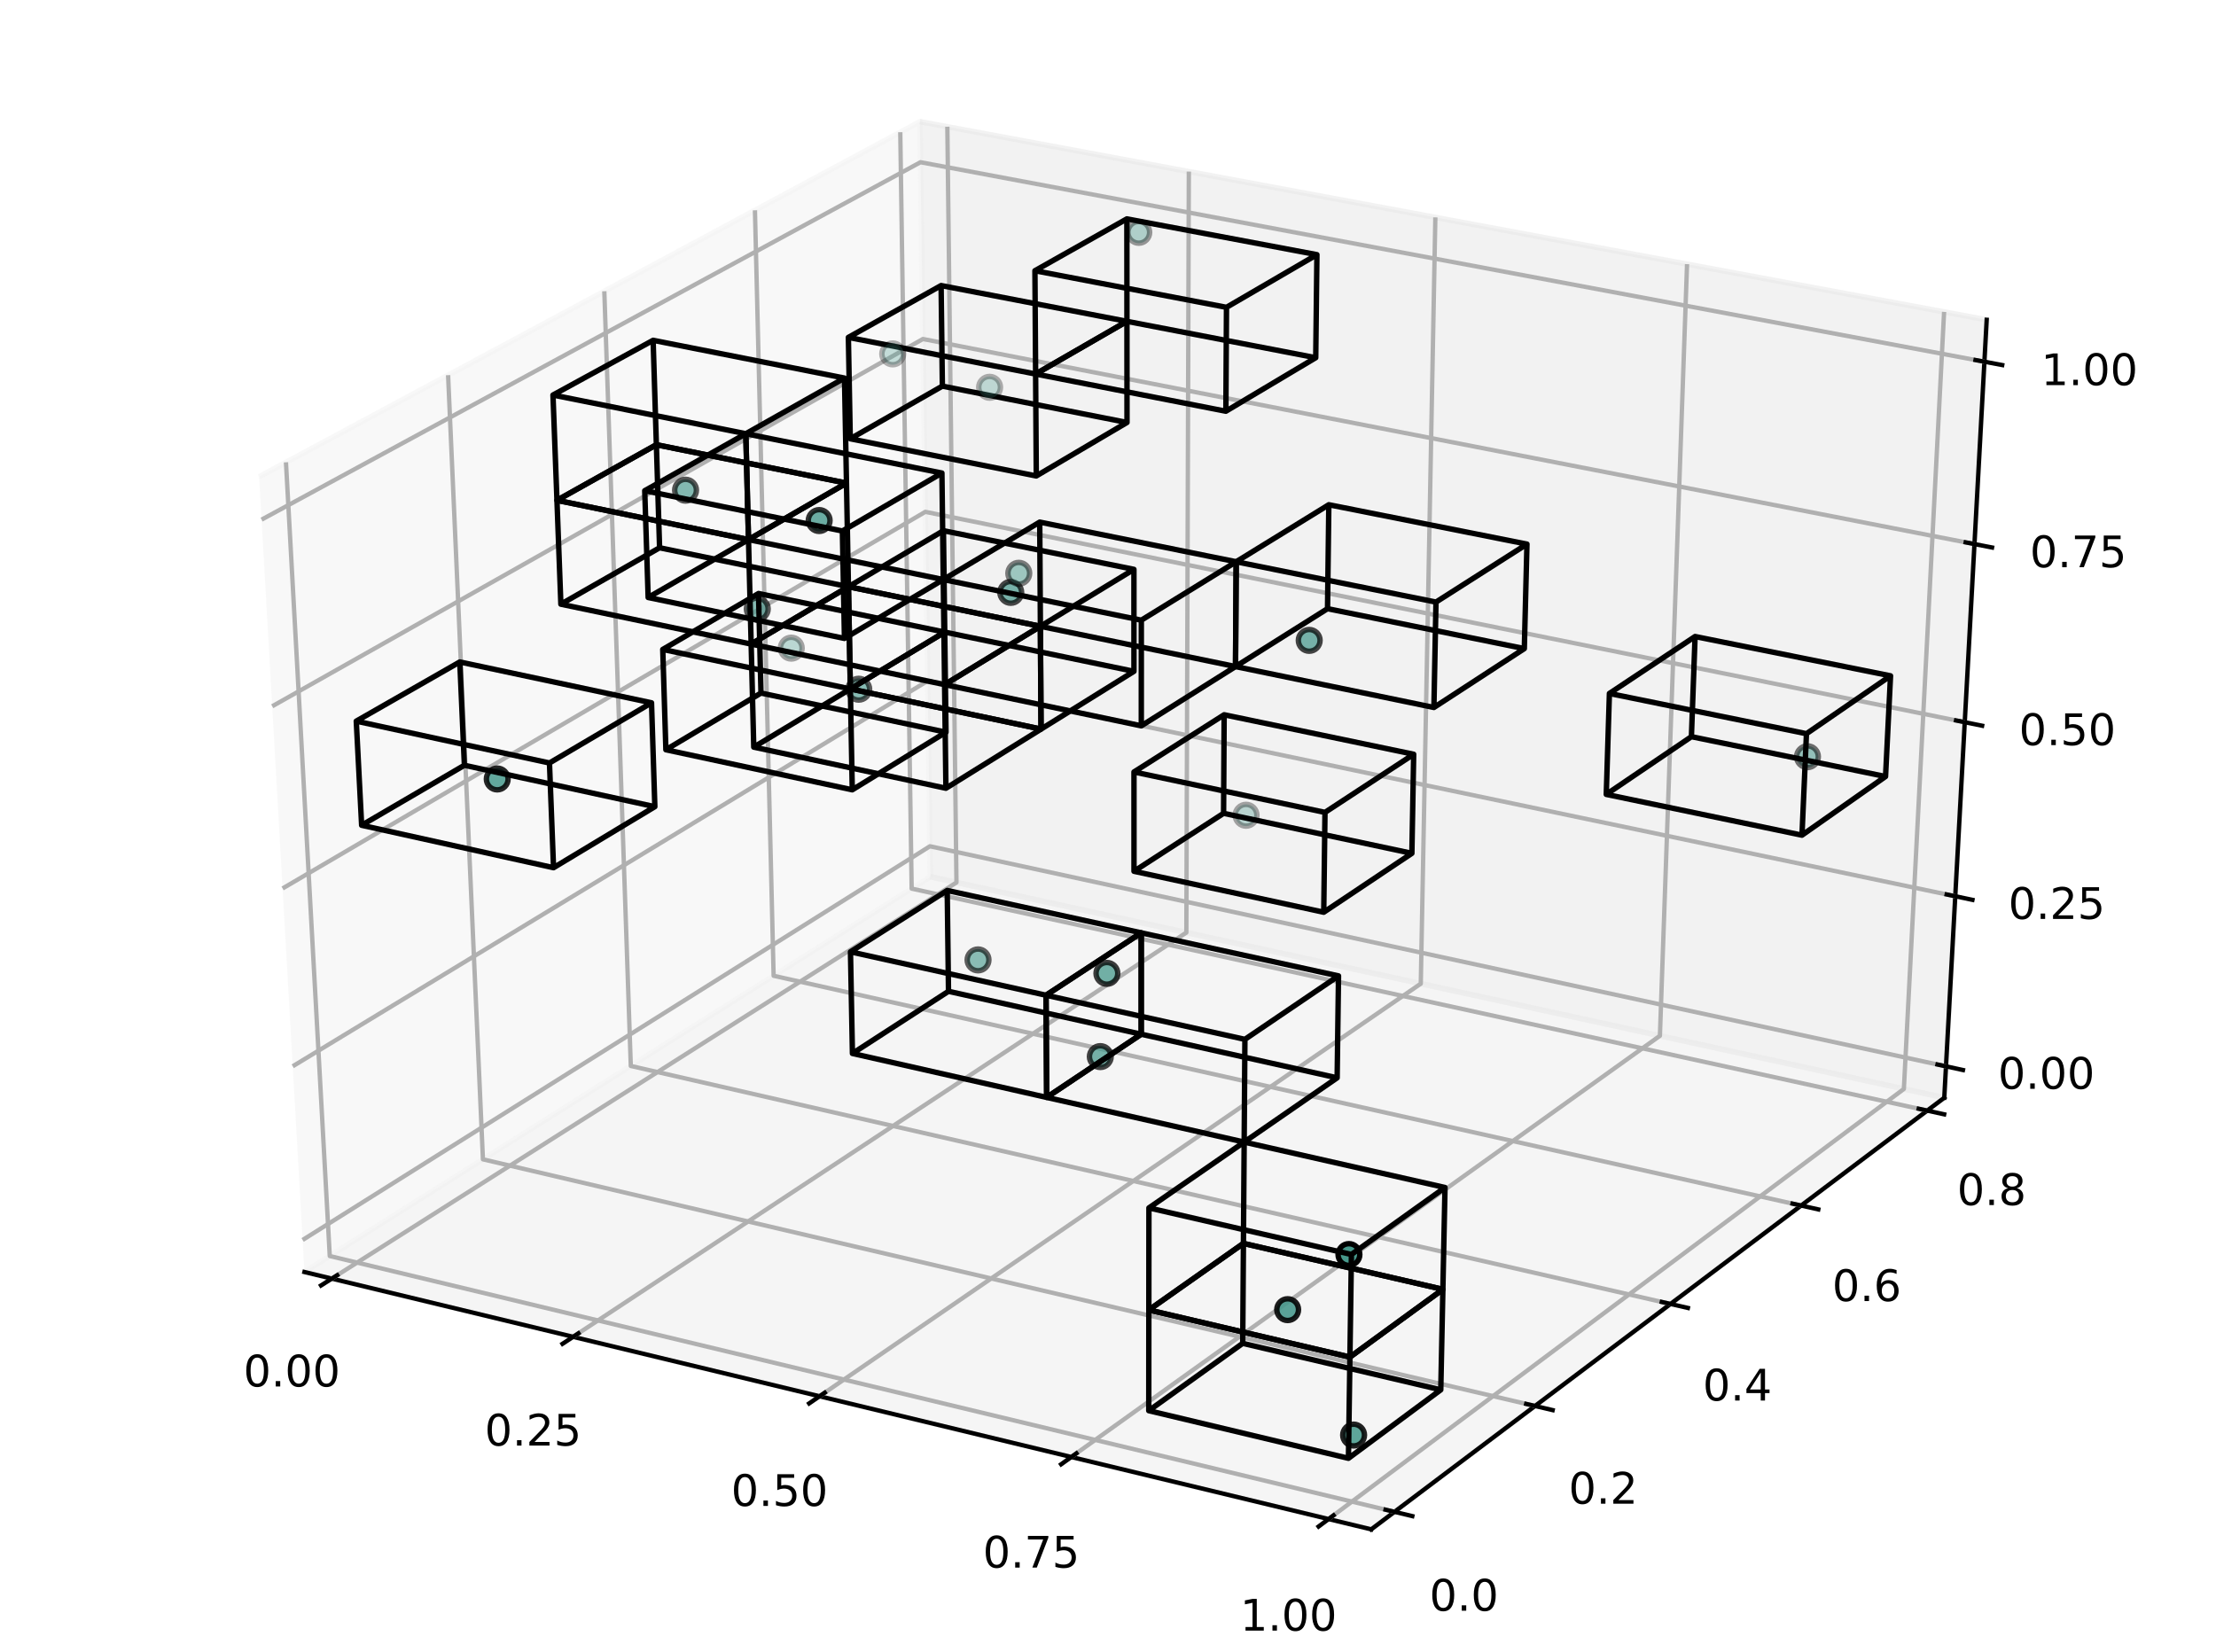 <?xml version="1.0" encoding="utf-8" standalone="no"?>
<!DOCTYPE svg PUBLIC "-//W3C//DTD SVG 1.1//EN"
  "http://www.w3.org/Graphics/SVG/1.1/DTD/svg11.dtd">
<!-- Created with matplotlib (https://matplotlib.org/) -->
<svg height="303.84pt" version="1.1" viewBox="0 0 407.52 303.84" width="407.52pt" xmlns="http://www.w3.org/2000/svg" xmlns:xlink="http://www.w3.org/1999/xlink">
 <defs>
  <style type="text/css">
*{stroke-linecap:butt;stroke-linejoin:round;}
  </style>
 </defs>
 <g id="figure_1">
  <g id="patch_1">
   <path d="M 0 303.84 
L 407.52 303.84 
L 407.52 0 
L 0 0 
z
" style="fill:#ffffff;"/>
  </g>
  <g id="patch_2">
   <path d="M 2.674 299.469 
L 404.846 299.469 
L 404.846 2.991 
L 2.674 2.991 
z
" style="fill:#ffffff;"/>
  </g>
  <g id="pane3d_1">
   <g id="patch_3">
    <path d="M 55.988 233.958 
L 171.092 161.268 
L 169.175 22.37 
L 47.654 87.68 
" style="fill:#f2f2f2;opacity:0.5;stroke:#f2f2f2;stroke-linejoin:miter;"/>
   </g>
  </g>
  <g id="pane3d_2">
   <g id="patch_4">
    <path d="M 171.092 161.268 
L 357.549 201.906 
L 365.35 58.82 
L 169.175 22.37 
" style="fill:#e6e6e6;opacity:0.5;stroke:#e6e6e6;stroke-linejoin:miter;"/>
   </g>
  </g>
  <g id="pane3d_3">
   <g id="patch_5">
    <path d="M 55.988 233.958 
L 252.166 281.288 
L 357.549 201.906 
L 171.092 161.268 
" style="fill:#ececec;opacity:0.5;stroke:#ececec;stroke-linejoin:miter;"/>
   </g>
  </g>
  <g id="axis3d_1">
   <g id="line2d_1">
    <path d="M 55.988 233.958 
L 252.166 281.288 
" style="fill:none;stroke:#000000;stroke-linecap:square;stroke-width:0.8;"/>
   </g>
   <g id="Line3DCollection_1">
    <path d="M 61.022 235.172 
L 175.892 162.314 
L 174.215 23.306 
" style="fill:none;stroke:#b0b0b0;stroke-width:0.8;"/>
    <path d="M 105.395 245.878 
L 218.168 171.528 
L 218.625 31.557 
" style="fill:none;stroke:#b0b0b0;stroke-width:0.8;"/>
    <path d="M 150.715 256.812 
L 261.281 180.925 
L 263.959 39.981 
" style="fill:none;stroke:#b0b0b0;stroke-width:0.8;"/>
    <path d="M 197.014 267.982 
L 305.256 190.509 
L 310.246 48.581 
" style="fill:none;stroke:#b0b0b0;stroke-width:0.8;"/>
    <path d="M 244.324 279.396 
L 350.119 200.287 
L 357.517 57.364 
" style="fill:none;stroke:#b0b0b0;stroke-width:0.8;"/>
   </g>
   <g id="xtick_1">
    <g id="line2d_2">
     <path clip-path="url(#pc2d197126c)" d="M 209.195 147.224 
" style="fill:none;stroke:#000000;stroke-linecap:square;stroke-opacity:0.1;stroke-width:0.5;"/>
    </g>
    <g id="line2d_3">
     <path d="M 62.011 234.545 
L 59.039 236.43 
" style="fill:none;stroke:#000000;stroke-linecap:square;stroke-width:0.8;"/>
    </g>
    <g id="text_1">
     <!-- 0.00 -->
     <defs>
      <path d="M 31.781 66.406 
Q 24.172 66.406 20.328 58.906 
Q 16.5 51.422 16.5 36.375 
Q 16.5 21.391 20.328 13.891 
Q 24.172 6.391 31.781 6.391 
Q 39.453 6.391 43.281 13.891 
Q 47.125 21.391 47.125 36.375 
Q 47.125 51.422 43.281 58.906 
Q 39.453 66.406 31.781 66.406 
z
M 31.781 74.219 
Q 44.047 74.219 50.516 64.516 
Q 56.984 54.828 56.984 36.375 
Q 56.984 17.969 50.516 8.266 
Q 44.047 -1.422 31.781 -1.422 
Q 19.531 -1.422 13.062 8.266 
Q 6.594 17.969 6.594 36.375 
Q 6.594 54.828 13.062 64.516 
Q 19.531 74.219 31.781 74.219 
z
" id="DejaVuSans-48"/>
      <path d="M 10.688 12.406 
L 21 12.406 
L 21 0 
L 10.688 0 
z
" id="DejaVuSans-46"/>
     </defs>
     <g transform="translate(44.764 255.011)scale(0.08 -0.08)">
      <use xlink:href="#DejaVuSans-48"/>
      <use x="63.623" xlink:href="#DejaVuSans-46"/>
      <use x="95.41" xlink:href="#DejaVuSans-48"/>
      <use x="159.033" xlink:href="#DejaVuSans-48"/>
     </g>
    </g>
   </g>
   <g id="xtick_2">
    <g id="line2d_4">
     <path clip-path="url(#pc2d197126c)" d="M 209.195 147.224 
" style="fill:none;stroke:#000000;stroke-linecap:square;stroke-opacity:0.1;stroke-width:0.5;"/>
    </g>
    <g id="line2d_5">
     <path d="M 106.367 245.237 
L 103.447 247.162 
" style="fill:none;stroke:#000000;stroke-linecap:square;stroke-width:0.8;"/>
    </g>
    <g id="text_2">
     <!-- 0.25 -->
     <defs>
      <path d="M 19.188 8.297 
L 53.609 8.297 
L 53.609 0 
L 7.328 0 
L 7.328 8.297 
Q 12.938 14.109 22.625 23.891 
Q 32.328 33.688 34.812 36.531 
Q 39.547 41.844 41.422 45.531 
Q 43.312 49.219 43.312 52.781 
Q 43.312 58.594 39.234 62.25 
Q 35.156 65.922 28.609 65.922 
Q 23.969 65.922 18.812 64.312 
Q 13.672 62.703 7.812 59.422 
L 7.812 69.391 
Q 13.766 71.781 18.938 73 
Q 24.125 74.219 28.422 74.219 
Q 39.75 74.219 46.484 68.547 
Q 53.219 62.891 53.219 53.422 
Q 53.219 48.922 51.531 44.891 
Q 49.859 40.875 45.406 35.406 
Q 44.188 33.984 37.641 27.219 
Q 31.109 20.453 19.188 8.297 
z
" id="DejaVuSans-50"/>
      <path d="M 10.797 72.906 
L 49.516 72.906 
L 49.516 64.594 
L 19.828 64.594 
L 19.828 46.734 
Q 21.969 47.469 24.109 47.828 
Q 26.266 48.188 28.422 48.188 
Q 40.625 48.188 47.75 41.5 
Q 54.891 34.812 54.891 23.391 
Q 54.891 11.625 47.562 5.094 
Q 40.234 -1.422 26.906 -1.422 
Q 22.312 -1.422 17.547 -0.641 
Q 12.797 0.141 7.719 1.703 
L 7.719 11.625 
Q 12.109 9.234 16.797 8.062 
Q 21.484 6.891 26.703 6.891 
Q 35.156 6.891 40.078 11.328 
Q 45.016 15.766 45.016 23.391 
Q 45.016 31 40.078 35.438 
Q 35.156 39.891 26.703 39.891 
Q 22.75 39.891 18.812 39.016 
Q 14.891 38.141 10.797 36.281 
z
" id="DejaVuSans-53"/>
     </defs>
     <g transform="translate(89.133 265.88)scale(0.08 -0.08)">
      <use xlink:href="#DejaVuSans-48"/>
      <use x="63.623" xlink:href="#DejaVuSans-46"/>
      <use x="95.41" xlink:href="#DejaVuSans-50"/>
      <use x="159.033" xlink:href="#DejaVuSans-53"/>
     </g>
    </g>
   </g>
   <g id="xtick_3">
    <g id="line2d_6">
     <path clip-path="url(#pc2d197126c)" d="M 209.195 147.224 
" style="fill:none;stroke:#000000;stroke-linecap:square;stroke-opacity:0.1;stroke-width:0.5;"/>
    </g>
    <g id="line2d_7">
     <path d="M 151.669 256.157 
L 148.804 258.124 
" style="fill:none;stroke:#000000;stroke-linecap:square;stroke-width:0.8;"/>
    </g>
    <g id="text_3">
     <!-- 0.50 -->
     <g transform="translate(134.45 276.981)scale(0.08 -0.08)">
      <use xlink:href="#DejaVuSans-48"/>
      <use x="63.623" xlink:href="#DejaVuSans-46"/>
      <use x="95.41" xlink:href="#DejaVuSans-53"/>
      <use x="159.033" xlink:href="#DejaVuSans-48"/>
     </g>
    </g>
   </g>
   <g id="xtick_4">
    <g id="line2d_8">
     <path clip-path="url(#pc2d197126c)" d="M 209.195 147.224 
" style="fill:none;stroke:#000000;stroke-linecap:square;stroke-opacity:0.1;stroke-width:0.5;"/>
    </g>
    <g id="line2d_9">
     <path d="M 197.949 267.313 
L 195.141 269.322 
" style="fill:none;stroke:#000000;stroke-linecap:square;stroke-width:0.8;"/>
    </g>
    <g id="text_4">
     <!-- 0.75 -->
     <defs>
      <path d="M 8.203 72.906 
L 55.078 72.906 
L 55.078 68.703 
L 28.609 0 
L 18.312 0 
L 43.219 64.594 
L 8.203 64.594 
z
" id="DejaVuSans-55"/>
     </defs>
     <g transform="translate(180.748 288.322)scale(0.08 -0.08)">
      <use xlink:href="#DejaVuSans-48"/>
      <use x="63.623" xlink:href="#DejaVuSans-46"/>
      <use x="95.41" xlink:href="#DejaVuSans-55"/>
      <use x="159.033" xlink:href="#DejaVuSans-53"/>
     </g>
    </g>
   </g>
   <g id="xtick_5">
    <g id="line2d_10">
     <path clip-path="url(#pc2d197126c)" d="M 209.195 147.224 
" style="fill:none;stroke:#000000;stroke-linecap:square;stroke-opacity:0.1;stroke-width:0.5;"/>
    </g>
    <g id="line2d_11">
     <path d="M 245.238 278.712 
L 242.492 280.766 
" style="fill:none;stroke:#000000;stroke-linecap:square;stroke-width:0.8;"/>
    </g>
    <g id="text_5">
     <!-- 1.00 -->
     <defs>
      <path d="M 12.406 8.297 
L 28.516 8.297 
L 28.516 63.922 
L 10.984 60.406 
L 10.984 69.391 
L 28.422 72.906 
L 38.281 72.906 
L 38.281 8.297 
L 54.391 8.297 
L 54.391 0 
L 12.406 0 
z
" id="DejaVuSans-49"/>
     </defs>
     <g transform="translate(228.057 299.912)scale(0.08 -0.08)">
      <use xlink:href="#DejaVuSans-49"/>
      <use x="63.623" xlink:href="#DejaVuSans-46"/>
      <use x="95.41" xlink:href="#DejaVuSans-48"/>
      <use x="159.033" xlink:href="#DejaVuSans-48"/>
     </g>
    </g>
   </g>
  </g>
  <g id="axis3d_2">
   <g id="line2d_12">
    <path d="M 357.549 201.906 
L 252.166 281.288 
" style="fill:none;stroke:#000000;stroke-linecap:square;stroke-width:0.8;"/>
   </g>
   <g id="Line3DCollection_2">
    <path d="M 52.588 85.028 
L 60.644 231.018 
L 256.443 278.066 
" style="fill:none;stroke:#b0b0b0;stroke-width:0.8;"/>
    <path d="M 82.404 69.004 
L 88.811 213.23 
L 282.29 258.597 
" style="fill:none;stroke:#b0b0b0;stroke-width:0.8;"/>
    <path d="M 111.133 53.564 
L 116.003 196.058 
L 307.201 239.832 
" style="fill:none;stroke:#b0b0b0;stroke-width:0.8;"/>
    <path d="M 138.833 38.677 
L 142.268 179.471 
L 331.226 221.735 
" style="fill:none;stroke:#b0b0b0;stroke-width:0.8;"/>
    <path d="M 165.559 24.313 
L 167.654 163.439 
L 354.411 204.27 
" style="fill:none;stroke:#b0b0b0;stroke-width:0.8;"/>
   </g>
   <g id="xtick_6">
    <g id="line2d_13">
     <path clip-path="url(#pc2d197126c)" d="M 209.195 147.224 
" style="fill:none;stroke:#000000;stroke-linecap:square;stroke-opacity:0.1;stroke-width:0.5;"/>
    </g>
    <g id="line2d_14">
     <path d="M 254.804 277.673 
L 259.724 278.855 
" style="fill:none;stroke:#000000;stroke-linecap:square;stroke-width:0.8;"/>
    </g>
    <g id="text_6">
     <!-- 0.0 -->
     <g transform="translate(262.868 296.253)scale(0.08 -0.08)">
      <use xlink:href="#DejaVuSans-48"/>
      <use x="63.623" xlink:href="#DejaVuSans-46"/>
      <use x="95.41" xlink:href="#DejaVuSans-48"/>
     </g>
    </g>
   </g>
   <g id="xtick_7">
    <g id="line2d_15">
     <path clip-path="url(#pc2d197126c)" d="M 209.195 147.224 
" style="fill:none;stroke:#000000;stroke-linecap:square;stroke-opacity:0.1;stroke-width:0.5;"/>
    </g>
    <g id="line2d_16">
     <path d="M 280.672 258.218 
L 285.529 259.357 
" style="fill:none;stroke:#000000;stroke-linecap:square;stroke-width:0.8;"/>
    </g>
    <g id="text_7">
     <!-- 0.2 -->
     <g transform="translate(288.468 276.569)scale(0.08 -0.08)">
      <use xlink:href="#DejaVuSans-48"/>
      <use x="63.623" xlink:href="#DejaVuSans-46"/>
      <use x="95.41" xlink:href="#DejaVuSans-50"/>
     </g>
    </g>
   </g>
   <g id="xtick_8">
    <g id="line2d_17">
     <path clip-path="url(#pc2d197126c)" d="M 209.195 147.224 
" style="fill:none;stroke:#000000;stroke-linecap:square;stroke-opacity:0.1;stroke-width:0.5;"/>
    </g>
    <g id="line2d_18">
     <path d="M 305.603 239.467 
L 310.4 240.565 
" style="fill:none;stroke:#000000;stroke-linecap:square;stroke-width:0.8;"/>
    </g>
    <g id="text_8">
     <!-- 0.4 -->
     <defs>
      <path d="M 37.797 64.312 
L 12.891 25.391 
L 37.797 25.391 
z
M 35.203 72.906 
L 47.609 72.906 
L 47.609 25.391 
L 58.016 25.391 
L 58.016 17.188 
L 47.609 17.188 
L 47.609 0 
L 37.797 0 
L 37.797 17.188 
L 4.891 17.188 
L 4.891 26.703 
z
" id="DejaVuSans-52"/>
     </defs>
     <g transform="translate(313.141 257.598)scale(0.08 -0.08)">
      <use xlink:href="#DejaVuSans-48"/>
      <use x="63.623" xlink:href="#DejaVuSans-46"/>
      <use x="95.41" xlink:href="#DejaVuSans-52"/>
     </g>
    </g>
   </g>
   <g id="xtick_9">
    <g id="line2d_19">
     <path clip-path="url(#pc2d197126c)" d="M 209.195 147.224 
" style="fill:none;stroke:#000000;stroke-linecap:square;stroke-opacity:0.1;stroke-width:0.5;"/>
    </g>
    <g id="line2d_20">
     <path d="M 329.648 221.382 
L 334.385 222.442 
" style="fill:none;stroke:#000000;stroke-linecap:square;stroke-width:0.8;"/>
    </g>
    <g id="text_9">
     <!-- 0.6 -->
     <defs>
      <path d="M 33.016 40.375 
Q 26.375 40.375 22.484 35.828 
Q 18.609 31.297 18.609 23.391 
Q 18.609 15.531 22.484 10.953 
Q 26.375 6.391 33.016 6.391 
Q 39.656 6.391 43.531 10.953 
Q 47.406 15.531 47.406 23.391 
Q 47.406 31.297 43.531 35.828 
Q 39.656 40.375 33.016 40.375 
z
M 52.594 71.297 
L 52.594 62.312 
Q 48.875 64.062 45.094 64.984 
Q 41.312 65.922 37.594 65.922 
Q 27.828 65.922 22.672 59.328 
Q 17.531 52.734 16.797 39.406 
Q 19.672 43.656 24.016 45.922 
Q 28.375 48.188 33.594 48.188 
Q 44.578 48.188 50.953 41.516 
Q 57.328 34.859 57.328 23.391 
Q 57.328 12.156 50.688 5.359 
Q 44.047 -1.422 33.016 -1.422 
Q 20.359 -1.422 13.672 8.266 
Q 6.984 17.969 6.984 36.375 
Q 6.984 53.656 15.188 63.938 
Q 23.391 74.219 37.203 74.219 
Q 40.922 74.219 44.703 73.484 
Q 48.484 72.75 52.594 71.297 
z
" id="DejaVuSans-54"/>
     </defs>
     <g transform="translate(336.937 239.3)scale(0.08 -0.08)">
      <use xlink:href="#DejaVuSans-48"/>
      <use x="63.623" xlink:href="#DejaVuSans-46"/>
      <use x="95.41" xlink:href="#DejaVuSans-54"/>
     </g>
    </g>
   </g>
   <g id="xtick_10">
    <g id="line2d_21">
     <path clip-path="url(#pc2d197126c)" d="M 209.195 147.224 
" style="fill:none;stroke:#000000;stroke-linecap:square;stroke-opacity:0.1;stroke-width:0.5;"/>
    </g>
    <g id="line2d_22">
     <path d="M 352.853 203.929 
L 357.531 204.952 
" style="fill:none;stroke:#000000;stroke-linecap:square;stroke-width:0.8;"/>
    </g>
    <g id="text_10">
     <!-- 0.8 -->
     <defs>
      <path d="M 31.781 34.625 
Q 24.75 34.625 20.719 30.859 
Q 16.703 27.094 16.703 20.516 
Q 16.703 13.922 20.719 10.156 
Q 24.75 6.391 31.781 6.391 
Q 38.812 6.391 42.859 10.172 
Q 46.922 13.969 46.922 20.516 
Q 46.922 27.094 42.891 30.859 
Q 38.875 34.625 31.781 34.625 
z
M 21.922 38.812 
Q 15.578 40.375 12.031 44.719 
Q 8.5 49.078 8.5 55.328 
Q 8.5 64.062 14.719 69.141 
Q 20.953 74.219 31.781 74.219 
Q 42.672 74.219 48.875 69.141 
Q 55.078 64.062 55.078 55.328 
Q 55.078 49.078 51.531 44.719 
Q 48 40.375 41.703 38.812 
Q 48.828 37.156 52.797 32.312 
Q 56.781 27.484 56.781 20.516 
Q 56.781 9.906 50.312 4.234 
Q 43.844 -1.422 31.781 -1.422 
Q 19.734 -1.422 13.25 4.234 
Q 6.781 9.906 6.781 20.516 
Q 6.781 27.484 10.781 32.312 
Q 14.797 37.156 21.922 38.812 
z
M 18.312 54.391 
Q 18.312 48.734 21.844 45.562 
Q 25.391 42.391 31.781 42.391 
Q 38.141 42.391 41.719 45.562 
Q 45.312 48.734 45.312 54.391 
Q 45.312 60.062 41.719 63.234 
Q 38.141 66.406 31.781 66.406 
Q 25.391 66.406 21.844 63.234 
Q 18.312 60.062 18.312 54.391 
z
" id="DejaVuSans-56"/>
     </defs>
     <g transform="translate(359.902 221.642)scale(0.08 -0.08)">
      <use xlink:href="#DejaVuSans-48"/>
      <use x="63.623" xlink:href="#DejaVuSans-46"/>
      <use x="95.41" xlink:href="#DejaVuSans-56"/>
     </g>
    </g>
   </g>
  </g>
  <g id="axis3d_3">
   <g id="line2d_23">
    <path d="M 357.549 201.906 
L 365.35 58.82 
" style="fill:none;stroke:#000000;stroke-linecap:square;stroke-width:0.8;"/>
   </g>
   <g id="Line3DCollection_3">
    <path d="M 357.864 196.13 
L 171.014 155.649 
L 55.652 228.062 
" style="fill:none;stroke:#b0b0b0;stroke-width:0.8;"/>
    <path d="M 359.57 164.845 
L 170.595 125.233 
L 53.832 196.118 
" style="fill:none;stroke:#b0b0b0;stroke-width:0.8;"/>
    <path d="M 361.315 132.833 
L 170.166 94.141 
L 51.969 163.407 
" style="fill:none;stroke:#b0b0b0;stroke-width:0.8;"/>
    <path d="M 363.101 100.07 
L 169.727 62.351 
L 50.06 129.903 
" style="fill:none;stroke:#b0b0b0;stroke-width:0.8;"/>
    <path d="M 364.93 66.529 
L 169.279 29.838 
L 48.104 95.574 
" style="fill:none;stroke:#b0b0b0;stroke-width:0.8;"/>
   </g>
   <g id="xtick_11">
    <g id="line2d_24">
     <path clip-path="url(#pc2d197126c)" d="M 209.195 147.224 
" style="fill:none;stroke:#000000;stroke-linecap:square;stroke-opacity:0.1;stroke-width:0.5;"/>
    </g>
    <g id="line2d_25">
     <path d="M 356.305 195.792 
L 360.985 196.806 
" style="fill:none;stroke:#000000;stroke-linecap:square;stroke-width:0.8;"/>
    </g>
    <g id="text_11">
     <!-- 0.00 -->
     <g transform="translate(367.416 200.258)scale(0.08 -0.08)">
      <use xlink:href="#DejaVuSans-48"/>
      <use x="63.623" xlink:href="#DejaVuSans-46"/>
      <use x="95.41" xlink:href="#DejaVuSans-48"/>
      <use x="159.033" xlink:href="#DejaVuSans-48"/>
     </g>
    </g>
   </g>
   <g id="xtick_12">
    <g id="line2d_26">
     <path clip-path="url(#pc2d197126c)" d="M 209.195 147.224 
" style="fill:none;stroke:#000000;stroke-linecap:square;stroke-opacity:0.1;stroke-width:0.5;"/>
    </g>
    <g id="line2d_27">
     <path d="M 357.992 164.514 
L 362.728 165.507 
" style="fill:none;stroke:#000000;stroke-linecap:square;stroke-width:0.8;"/>
    </g>
    <g id="text_12">
     <!-- 0.25 -->
     <g transform="translate(369.33 169.014)scale(0.08 -0.08)">
      <use xlink:href="#DejaVuSans-48"/>
      <use x="63.623" xlink:href="#DejaVuSans-46"/>
      <use x="95.41" xlink:href="#DejaVuSans-50"/>
      <use x="159.033" xlink:href="#DejaVuSans-53"/>
     </g>
    </g>
   </g>
   <g id="xtick_13">
    <g id="line2d_28">
     <path clip-path="url(#pc2d197126c)" d="M 209.195 147.224 
" style="fill:none;stroke:#000000;stroke-linecap:square;stroke-opacity:0.1;stroke-width:0.5;"/>
    </g>
    <g id="line2d_29">
     <path d="M 359.718 132.51 
L 364.511 133.48 
" style="fill:none;stroke:#000000;stroke-linecap:square;stroke-width:0.8;"/>
    </g>
    <g id="text_13">
     <!-- 0.50 -->
     <g transform="translate(371.288 137.046)scale(0.08 -0.08)">
      <use xlink:href="#DejaVuSans-48"/>
      <use x="63.623" xlink:href="#DejaVuSans-46"/>
      <use x="95.41" xlink:href="#DejaVuSans-53"/>
      <use x="159.033" xlink:href="#DejaVuSans-48"/>
     </g>
    </g>
   </g>
   <g id="xtick_14">
    <g id="line2d_30">
     <path clip-path="url(#pc2d197126c)" d="M 209.195 147.224 
" style="fill:none;stroke:#000000;stroke-linecap:square;stroke-opacity:0.1;stroke-width:0.5;"/>
    </g>
    <g id="line2d_31">
     <path d="M 361.485 99.755 
L 366.336 100.701 
" style="fill:none;stroke:#000000;stroke-linecap:square;stroke-width:0.8;"/>
    </g>
    <g id="text_14">
     <!-- 0.75 -->
     <g transform="translate(373.292 104.329)scale(0.08 -0.08)">
      <use xlink:href="#DejaVuSans-48"/>
      <use x="63.623" xlink:href="#DejaVuSans-46"/>
      <use x="95.41" xlink:href="#DejaVuSans-55"/>
      <use x="159.033" xlink:href="#DejaVuSans-53"/>
     </g>
    </g>
   </g>
   <g id="xtick_15">
    <g id="line2d_32">
     <path clip-path="url(#pc2d197126c)" d="M 209.195 147.224 
" style="fill:none;stroke:#000000;stroke-linecap:square;stroke-opacity:0.1;stroke-width:0.5;"/>
    </g>
    <g id="line2d_33">
     <path d="M 363.294 66.222 
L 368.205 67.143 
" style="fill:none;stroke:#000000;stroke-linecap:square;stroke-width:0.8;"/>
    </g>
    <g id="text_15">
     <!-- 1.00 -->
     <g transform="translate(375.343 70.836)scale(0.08 -0.08)">
      <use xlink:href="#DejaVuSans-49"/>
      <use x="63.623" xlink:href="#DejaVuSans-46"/>
      <use x="95.41" xlink:href="#DejaVuSans-48"/>
      <use x="159.033" xlink:href="#DejaVuSans-48"/>
     </g>
    </g>
   </g>
  </g>
  <g id="axes_1">
   <g id="line2d_34">
    <path clip-path="url(#pc2d197126c)" d="M 156.362 80.701 
L 190.572 87.541 
L 190.449 68.791 
L 207.243 59.103 
L 207.256 77.703 
L 173.302 71.017 
L 173.069 52.52 
L 156.016 62.055 
L 156.362 80.701 
L 156.016 62.055 
L 190.449 68.791 
L 190.572 87.541 
L 207.256 77.703 
L 207.243 59.103 
L 173.069 52.52 
L 173.302 71.017 
L 156.362 80.701 
" style="fill:none;stroke:#000000;stroke-linecap:round;"/>
   </g>
   <g id="Path3DCollection_1">
    <defs>
     <path d="M 0 2 
C 0.53 2 1.039 1.789 1.414 1.414 
C 1.789 1.039 2 0.53 2 0 
C 2 -0.53 1.789 -1.039 1.414 -1.414 
C 1.039 -1.789 0.53 -2 0 -2 
C -0.53 -2 -1.039 -1.789 -1.414 -1.414 
C -1.789 -1.039 -2 -0.53 -2 0 
C -2 0.53 -1.789 1.039 -1.414 1.414 
C -1.039 1.789 -0.53 2 0 2 
z
" id="C0_0_bae8d1b9a9"/>
    </defs>
    <g clip-path="url(#pc2d197126c)">
     <use style="fill:#47998c;fill-opacity:0.3;stroke:#000000;stroke-opacity:0.3;" x="164.171" xlink:href="#C0_0_bae8d1b9a9" y="65.088"/>
    </g>
    <g clip-path="url(#pc2d197126c)">
     <use style="fill:#47998c;fill-opacity:0.713;stroke:#000000;stroke-opacity:0.713;" x="185.876" xlink:href="#C0_0_bae8d1b9a9" y="108.955"/>
    </g>
    <g clip-path="url(#pc2d197126c)">
     <use style="fill:#47998c;fill-opacity:0.734;stroke:#000000;stroke-opacity:0.734;" x="202.346" xlink:href="#C0_0_bae8d1b9a9" y="194.337"/>
    </g>
    <g clip-path="url(#pc2d197126c)">
     <use style="fill:#47998c;fill-opacity:0.621;stroke:#000000;stroke-opacity:0.621;" x="179.859" xlink:href="#C0_0_bae8d1b9a9" y="176.551"/>
    </g>
    <g clip-path="url(#pc2d197126c)">
     <use style="fill:#47998c;fill-opacity:0.799;stroke:#000000;stroke-opacity:0.799;" x="150.642" xlink:href="#C0_0_bae8d1b9a9" y="95.741"/>
    </g>
    <g clip-path="url(#pc2d197126c)">
     <use style="fill:#47998c;fill-opacity:0.301;stroke:#000000;stroke-opacity:0.301;" x="181.986" xlink:href="#C0_0_bae8d1b9a9" y="71.234"/>
    </g>
    <g clip-path="url(#pc2d197126c)">
     <use style="fill:#47998c;fill-opacity:0.338;stroke:#000000;stroke-opacity:0.338;" x="229.146" xlink:href="#C0_0_bae8d1b9a9" y="149.946"/>
    </g>
    <g clip-path="url(#pc2d197126c)">
     <use style="fill:#47998c;fill-opacity:0.388;stroke:#000000;stroke-opacity:0.388;" x="209.418" xlink:href="#C0_0_bae8d1b9a9" y="42.733"/>
    </g>
    <g clip-path="url(#pc2d197126c)">
     <use style="fill:#47998c;fill-opacity:0.495;stroke:#000000;stroke-opacity:0.495;" x="187.353" xlink:href="#C0_0_bae8d1b9a9" y="105.44"/>
    </g>
    <g clip-path="url(#pc2d197126c)">
     <use style="fill:#47998c;fill-opacity:0.657;stroke:#000000;stroke-opacity:0.657;" x="126.072" xlink:href="#C0_0_bae8d1b9a9" y="90.157"/>
    </g>
    <g clip-path="url(#pc2d197126c)">
     <use style="fill:#47998c;fill-opacity:0.76;stroke:#000000;stroke-opacity:0.76;" x="203.559" xlink:href="#C0_0_bae8d1b9a9" y="179.026"/>
    </g>
    <g clip-path="url(#pc2d197126c)">
     <use style="fill:#47998c;stroke:#000000;" x="248.068" xlink:href="#C0_0_bae8d1b9a9" y="230.744"/>
    </g>
    <g clip-path="url(#pc2d197126c)">
     <use style="fill:#47998c;fill-opacity:0.866;stroke:#000000;stroke-opacity:0.866;" x="248.926" xlink:href="#C0_0_bae8d1b9a9" y="263.947"/>
    </g>
    <g clip-path="url(#pc2d197126c)">
     <use style="fill:#47998c;fill-opacity:0.644;stroke:#000000;stroke-opacity:0.644;" x="157.921" xlink:href="#C0_0_bae8d1b9a9" y="126.766"/>
    </g>
    <g clip-path="url(#pc2d197126c)">
     <use style="fill:#47998c;fill-opacity:0.347;stroke:#000000;stroke-opacity:0.347;" x="145.512" xlink:href="#C0_0_bae8d1b9a9" y="119.21"/>
    </g>
    <g clip-path="url(#pc2d197126c)">
     <use style="fill:#47998c;fill-opacity:0.726;stroke:#000000;stroke-opacity:0.726;" x="240.763" xlink:href="#C0_0_bae8d1b9a9" y="117.782"/>
    </g>
    <g clip-path="url(#pc2d197126c)">
     <use style="fill:#47998c;fill-opacity:0.847;stroke:#000000;stroke-opacity:0.847;" x="91.442" xlink:href="#C0_0_bae8d1b9a9" y="143.276"/>
    </g>
    <g clip-path="url(#pc2d197126c)">
     <use style="fill:#47998c;fill-opacity:0.883;stroke:#000000;stroke-opacity:0.883;" x="236.799" xlink:href="#C0_0_bae8d1b9a9" y="240.878"/>
    </g>
    <g clip-path="url(#pc2d197126c)">
     <use style="fill:#47998c;fill-opacity:0.65;stroke:#000000;stroke-opacity:0.65;" x="139.264" xlink:href="#C0_0_bae8d1b9a9" y="111.993"/>
    </g>
    <g clip-path="url(#pc2d197126c)">
     <use style="fill:#47998c;fill-opacity:0.553;stroke:#000000;stroke-opacity:0.553;" x="332.391" xlink:href="#C0_0_bae8d1b9a9" y="139.179"/>
    </g>
   </g>
   <g id="line2d_35">
    <path clip-path="url(#pc2d197126c)" d="M 173.711 125.918 
L 209.883 133.501 
L 209.888 114.068 
L 227.335 103.323 
L 227.211 122.597 
L 191.326 115.194 
L 191.204 96.029 
L 173.466 106.596 
L 173.711 125.918 
L 173.466 106.596 
L 209.888 114.068 
L 209.883 133.501 
L 227.211 122.597 
L 227.335 103.323 
L 191.204 96.029 
L 191.326 115.194 
L 173.711 125.918 
" style="fill:none;stroke:#000000;stroke-linecap:round;"/>
   </g>
   <g id="line2d_36">
    <path clip-path="url(#pc2d197126c)" d="M 192.481 201.841 
L 228.801 210.058 
L 228.938 191.164 
L 246.151 179.493 
L 245.899 198.242 
L 209.869 190.219 
L 209.874 171.571 
L 192.366 183.048 
L 192.481 201.841 
L 192.366 183.048 
L 228.938 191.164 
L 228.801 210.058 
L 245.899 198.242 
L 246.151 179.493 
L 209.874 171.571 
L 209.869 190.219 
L 192.481 201.841 
" style="fill:none;stroke:#000000;stroke-linecap:round;"/>
   </g>
   <g id="line2d_37">
    <path clip-path="url(#pc2d197126c)" d="M 156.761 193.76 
L 192.481 201.841 
L 192.366 183.048 
L 209.874 171.571 
L 209.869 190.219 
L 174.427 182.327 
L 174.192 163.779 
L 156.401 175.067 
L 156.761 193.76 
L 156.401 175.067 
L 192.366 183.048 
L 192.481 201.841 
L 209.869 190.219 
L 209.874 171.571 
L 174.192 163.779 
L 174.427 182.327 
L 156.761 193.76 
" style="fill:none;stroke:#000000;stroke-linecap:round;"/>
   </g>
   <g id="line2d_38">
    <path clip-path="url(#pc2d197126c)" d="M 119.195 109.893 
L 155.294 117.421 
L 154.914 97.664 
L 173.218 87.004 
L 173.466 106.596 
L 137.649 99.248 
L 137.156 79.77 
L 118.567 90.251 
L 119.195 109.893 
L 118.567 90.251 
L 154.914 97.664 
L 155.294 117.421 
L 173.466 106.596 
L 173.218 87.004 
L 137.156 79.77 
L 137.649 99.248 
L 119.195 109.893 
" style="fill:none;stroke:#000000;stroke-linecap:round;"/>
   </g>
   <g id="line2d_39">
    <path clip-path="url(#pc2d197126c)" d="M 208.541 160.251 
L 243.436 167.783 
L 243.664 149.42 
L 259.975 138.728 
L 259.643 156.95 
L 225.017 149.589 
L 225.12 131.463 
L 208.537 141.986 
L 208.541 160.251 
L 208.537 141.986 
L 243.664 149.42 
L 243.436 167.783 
L 259.643 156.95 
L 259.975 138.728 
L 225.12 131.463 
L 225.017 149.589 
L 208.541 160.251 
" style="fill:none;stroke:#000000;stroke-linecap:round;"/>
   </g>
   <g id="line2d_40">
    <path clip-path="url(#pc2d197126c)" d="M 190.449 68.791 
L 225.439 75.635 
L 225.548 56.526 
L 242.181 46.838 
L 241.964 65.791 
L 207.243 59.103 
L 207.231 40.257 
L 190.324 49.79 
L 190.449 68.791 
L 190.324 49.79 
L 225.548 56.526 
L 225.439 75.635 
L 241.964 65.791 
L 242.181 46.838 
L 207.231 40.257 
L 207.243 59.103 
L 190.449 68.791 
" style="fill:none;stroke:#000000;stroke-linecap:round;"/>
   </g>
   <g id="line2d_41">
    <path clip-path="url(#pc2d197126c)" d="M 156.381 126.714 
L 191.447 134.101 
L 191.326 115.194 
L 208.528 104.721 
L 208.533 123.478 
L 173.736 116.261 
L 173.5 97.608 
L 156.026 107.912 
L 156.381 126.714 
L 156.026 107.912 
L 191.326 115.194 
L 191.447 134.101 
L 208.533 123.478 
L 208.528 104.721 
L 173.5 97.608 
L 173.736 116.261 
L 156.381 126.714 
" style="fill:none;stroke:#000000;stroke-linecap:round;"/>
   </g>
   <g id="line2d_42">
    <path clip-path="url(#pc2d197126c)" d="M 102.423 92.021 
L 137.649 99.248 
L 137.156 79.77 
L 155.301 69.538 
L 155.666 88.855 
L 120.707 81.798 
L 120.109 62.591 
L 101.692 72.655 
L 102.423 92.021 
L 101.692 72.655 
L 137.156 79.77 
L 137.649 99.248 
L 155.666 88.855 
L 155.301 69.538 
L 120.109 62.591 
L 120.707 81.798 
L 102.423 92.021 
" style="fill:none;stroke:#000000;stroke-linecap:round;"/>
   </g>
   <g id="line2d_43">
    <path clip-path="url(#pc2d197126c)" d="M 211.27 240.942 
L 248.249 249.605 
L 248.525 230.728 
L 265.735 218.414 
L 265.344 237.148 
L 228.666 228.694 
L 228.801 210.058 
L 211.285 222.165 
L 211.27 240.942 
L 211.285 222.165 
L 248.525 230.728 
L 248.249 249.605 
L 265.344 237.148 
L 265.735 218.414 
L 228.801 210.058 
L 228.666 228.694 
L 211.27 240.942 
" style="fill:none;stroke:#000000;stroke-linecap:round;"/>
   </g>
   <g id="line2d_44">
    <path clip-path="url(#pc2d197126c)" d="M 211.256 259.461 
L 247.977 268.219 
L 248.249 249.605 
L 265.344 237.148 
L 264.957 255.624 
L 228.534 247.074 
L 228.666 228.694 
L 211.27 240.942 
L 211.256 259.461 
L 211.27 240.942 
L 248.249 249.605 
L 247.977 268.219 
L 264.957 255.624 
L 265.344 237.148 
L 228.666 228.694 
L 228.534 247.074 
L 211.256 259.461 
" style="fill:none;stroke:#000000;stroke-linecap:round;"/>
   </g>
   <g id="line2d_45">
    <path clip-path="url(#pc2d197126c)" d="M 138.616 137.415 
L 173.953 144.978 
L 173.711 125.918 
L 191.326 115.194 
L 191.447 134.101 
L 156.381 126.714 
L 156.026 107.912 
L 138.136 118.461 
L 138.616 137.415 
L 138.136 118.461 
L 173.711 125.918 
L 173.953 144.978 
L 191.447 134.101 
L 191.326 115.194 
L 156.026 107.912 
L 156.381 126.714 
L 138.616 137.415 
" style="fill:none;stroke:#000000;stroke-linecap:round;"/>
   </g>
   <g id="line2d_46">
    <path clip-path="url(#pc2d197126c)" d="M 122.454 137.899 
L 156.732 145.267 
L 156.381 126.714 
L 173.736 116.261 
L 173.968 134.67 
L 139.945 127.469 
L 139.492 109.16 
L 121.88 119.447 
L 122.454 137.899 
L 121.88 119.447 
L 156.381 126.714 
L 156.732 145.267 
L 173.968 134.67 
L 173.736 116.261 
L 139.492 109.16 
L 139.945 127.469 
L 122.454 137.899 
" style="fill:none;stroke:#000000;stroke-linecap:round;"/>
   </g>
   <g id="line2d_47">
    <path clip-path="url(#pc2d197126c)" d="M 227.211 122.597 
L 263.696 130.123 
L 264.075 110.739 
L 280.807 100.074 
L 280.32 119.299 
L 244.13 111.951 
L 244.368 92.834 
L 227.335 103.323 
L 227.211 122.597 
L 227.335 103.323 
L 264.075 110.739 
L 263.696 130.123 
L 280.32 119.299 
L 280.807 100.074 
L 244.368 92.834 
L 244.13 111.951 
L 227.211 122.597 
" style="fill:none;stroke:#000000;stroke-linecap:round;"/>
   </g>
   <g id="line2d_48">
    <path clip-path="url(#pc2d197126c)" d="M 66.505 151.789 
L 101.796 159.593 
L 101.047 140.332 
L 119.815 129.265 
L 120.426 148.371 
L 85.401 140.753 
L 84.556 121.752 
L 65.518 132.636 
L 66.505 151.789 
L 65.518 132.636 
L 101.047 140.332 
L 101.796 159.593 
L 120.426 148.371 
L 119.815 129.265 
L 84.556 121.752 
L 85.401 140.753 
L 66.505 151.789 
" style="fill:none;stroke:#000000;stroke-linecap:round;"/>
   </g>
   <g id="line2d_49">
    <path clip-path="url(#pc2d197126c)" d="M 103.143 111.126 
L 138.136 118.461 
L 137.649 99.248 
L 155.666 88.855 
L 156.026 107.912 
L 121.297 100.748 
L 120.707 81.798 
L 102.423 92.021 
L 103.143 111.126 
L 102.423 92.021 
L 137.649 99.248 
L 138.136 118.461 
L 156.026 107.912 
L 155.666 88.855 
L 120.707 81.798 
L 121.297 100.748 
L 103.143 111.126 
" style="fill:none;stroke:#000000;stroke-linecap:round;"/>
   </g>
   <g id="line2d_50">
    <path clip-path="url(#pc2d197126c)" d="M 295.391 146.109 
L 331.382 153.611 
L 332.206 134.945 
L 347.667 124.302 
L 346.75 142.822 
L 311.05 135.493 
L 311.723 117.073 
L 295.968 127.545 
L 295.391 146.109 
L 295.968 127.545 
L 332.206 134.945 
L 331.382 153.611 
L 346.75 142.822 
L 347.667 124.302 
L 311.723 117.073 
L 311.05 135.493 
L 295.391 146.109 
" style="fill:none;stroke:#000000;stroke-linecap:round;"/>
   </g>
  </g>
 </g>
 <defs>
  <clipPath id="pc2d197126c">
   <rect height="296.479" width="402.172" x="2.674" y="2.991"/>
  </clipPath>
 </defs>
</svg>
